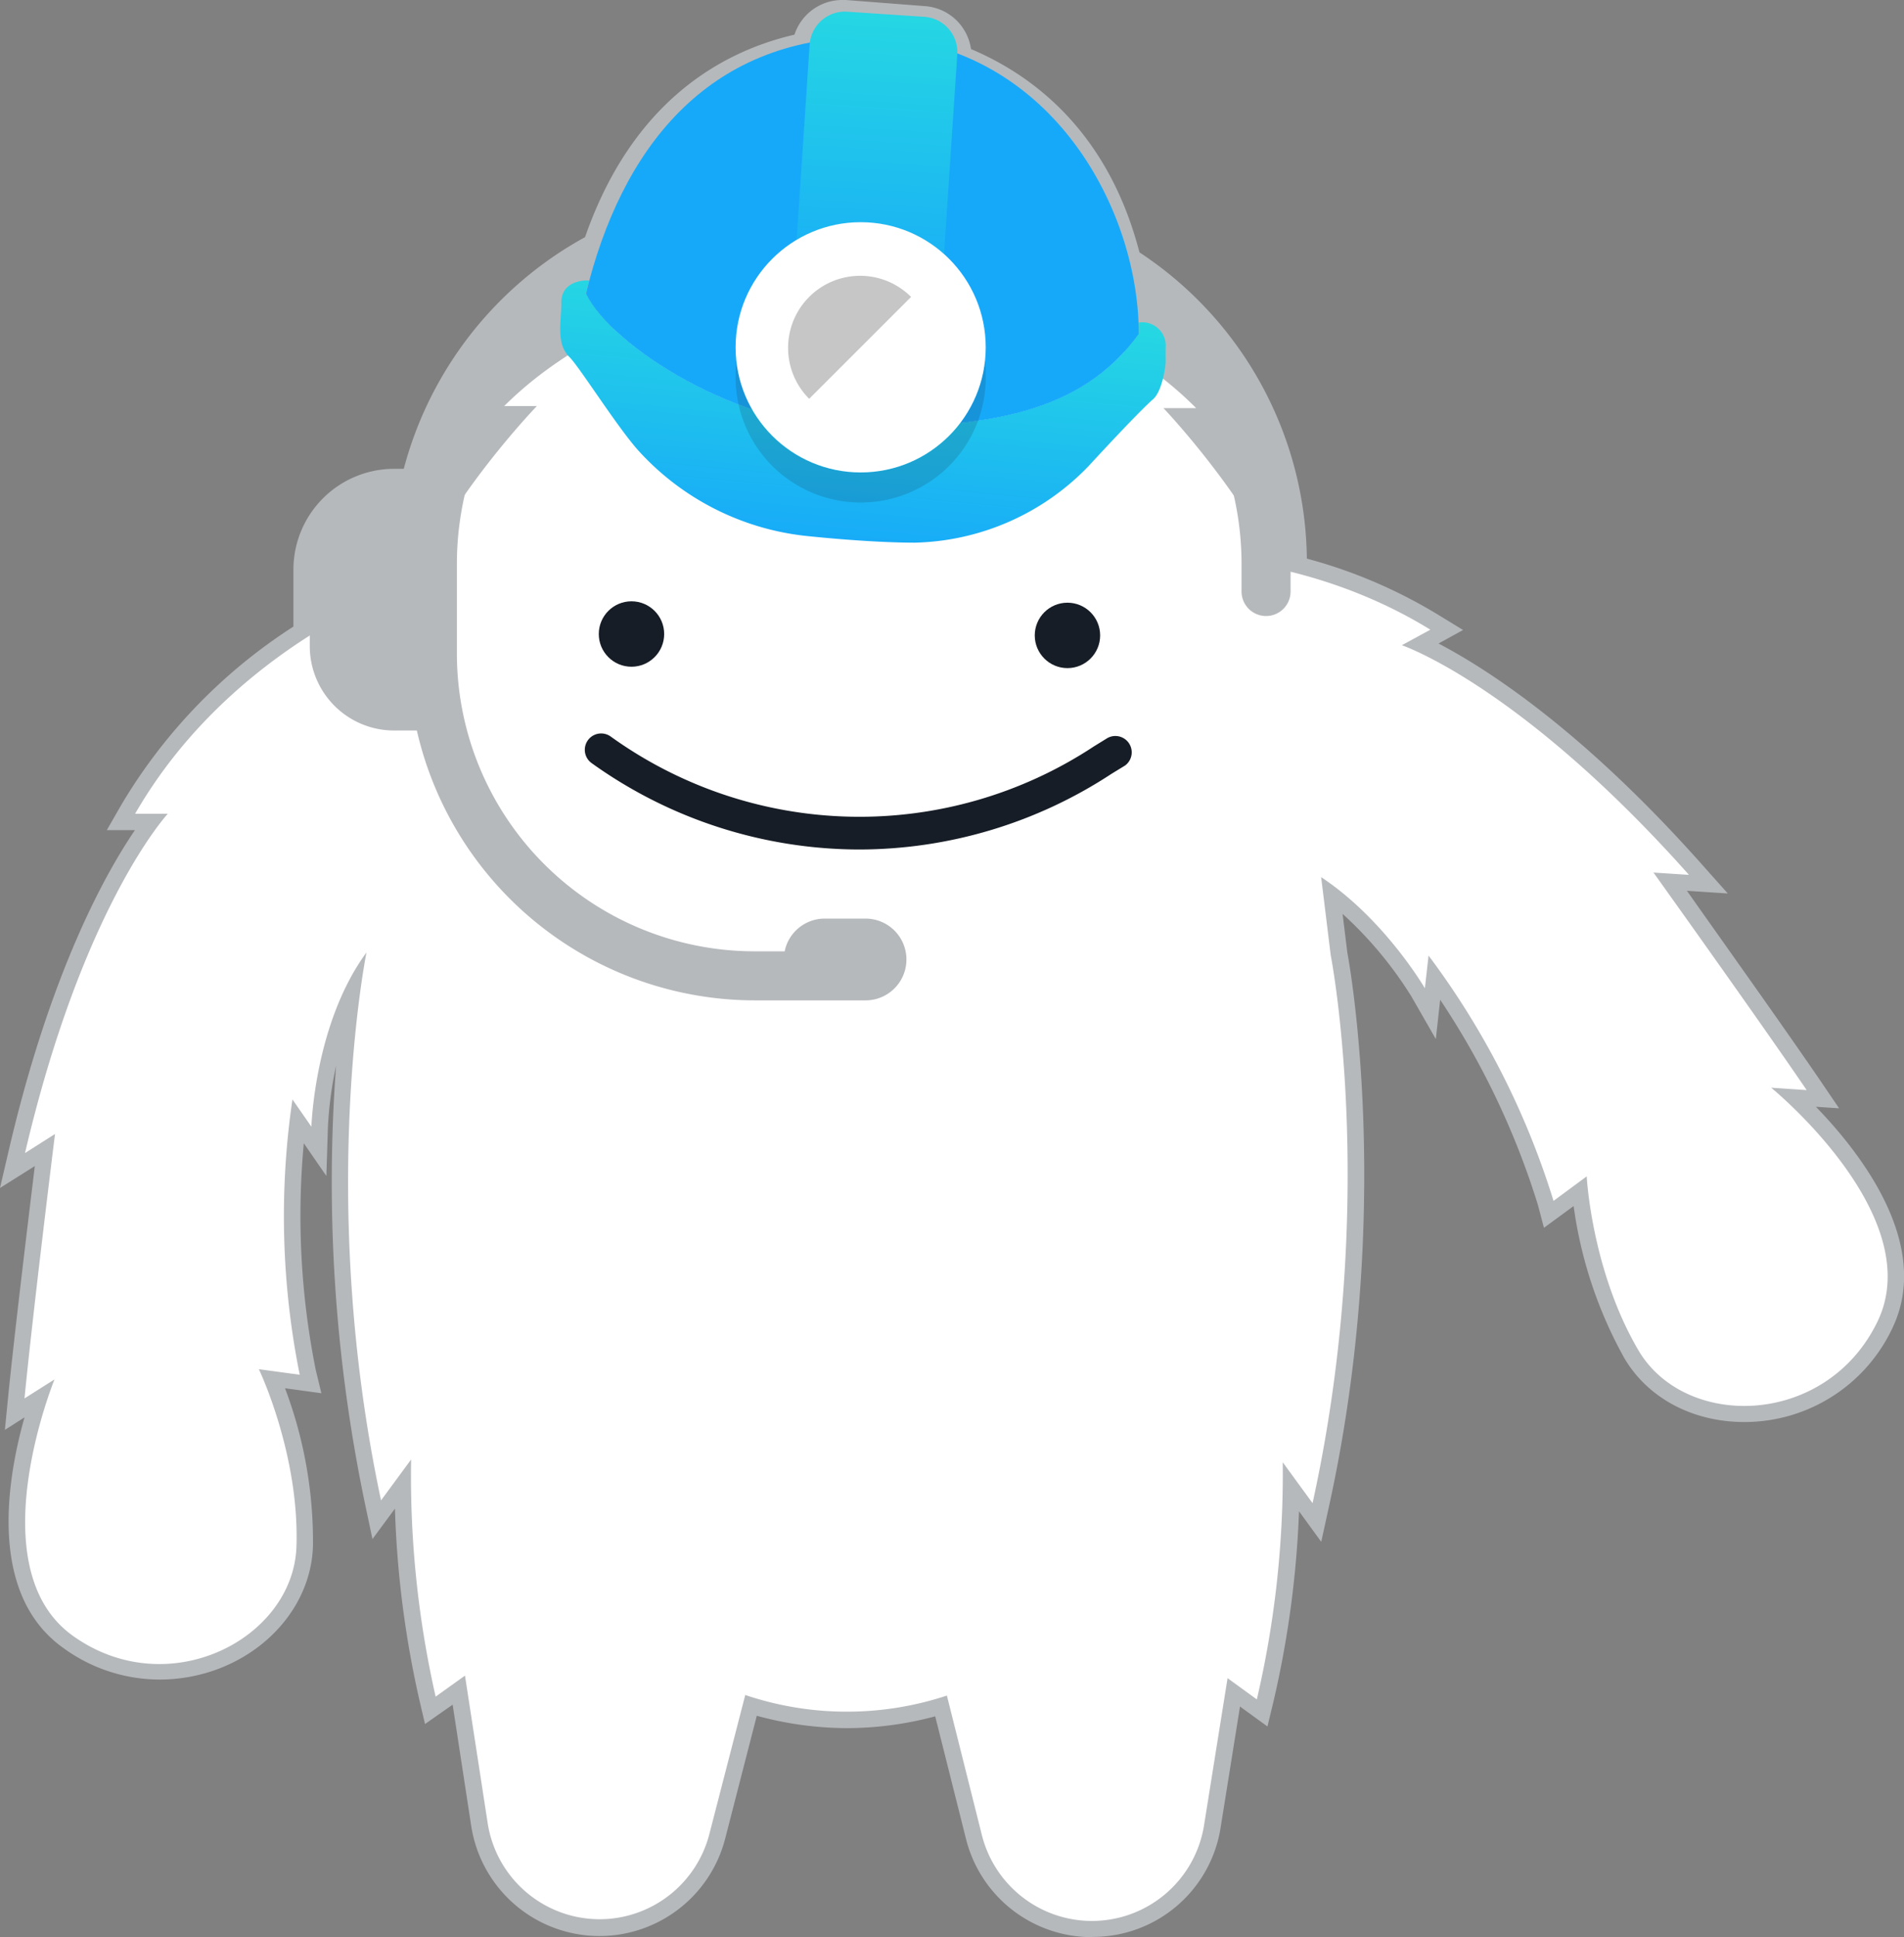 <svg xmlns="http://www.w3.org/2000/svg" xmlns:xlink="http://www.w3.org/1999/xlink" viewBox="0 0 232.95 236.88"><rect x="0" y="0" width="232.95" height="236.88" fill="#808080" stroke="none"/><defs><style>.cls-1{fill:#b6b9bc}.cls-2{fill:#fff}.cls-3,.cls-6{fill:#171d26}.cls-4{fill:url(#linear-gradient)}.cls-5{fill:#17a9f9}.cls-6{opacity:.15;isolation:isolate}.cls-7{fill:url(#linear-gradient-2)}.cls-8{fill:#c6c6c6}</style><linearGradient id="linear-gradient" x1="103.06" x2="106.06" y1="67.69" y2="36.25" gradientUnits="userSpaceOnUse"><stop offset="0" stop-color="#17a9f9"/><stop offset="1" stop-color="#26d8e2"/></linearGradient><linearGradient id="linear-gradient-2" x1="105.97" x2="108.37" y1="39.33" y2=".47" xlink:href="#linear-gradient"/></defs><title>grunty-hs-2-fullColor-onLight</title><g id="Layer_2" data-name="Layer 2"><g id="Artwork"><path d="M133.55,236.88a15.87,15.87,0,0,1-15.36-12l-3.77-15a41.84,41.84,0,0,1-10.79,1.44h-.13a42.15,42.15,0,0,1-10.91-1.51l-3.86,15a15.88,15.88,0,0,1-31.08-1.55l-2.27-14.81L52,210.82l-.68-2.9a122.23,122.23,0,0,1-3-23.44l-2.75,3.72-.92-4.35a192.36,192.36,0,0,1-3.53-53.53,46,46,0,0,0-1,7.48l-.19,6-2.76-4a95.77,95.77,0,0,0,1.46,27.72l.69,2.85-4.45-.61a53,53,0,0,1,3.42,19.3c-.29,9-8.71,16.32-18.77,16.32a20,20,0,0,1-11.76-3.85C-1.45,195,.81,181.07,3,173.32l-2.4,1.53.4-4.08c.75-7.5,2.42-21.27,3.26-28.18L0,145.27l1.11-4.76c5.07-21.66,11.78-33.69,15.4-39H13.07l1.72-3A65.79,65.79,0,0,1,35.9,76.62v-7A12.33,12.33,0,0,1,48.22,57.33H49.4A45.61,45.61,0,0,1,71.58,29C77.4,12.29,88.43,6.27,97.2,4.24A6.16,6.16,0,0,1,103,0l.47,0,9.69.75A6.13,6.13,0,0,1,118.8,6c7.57,3.2,16.77,10.07,20.61,24.86a45.43,45.43,0,0,1,20.48,37.45,61.5,61.5,0,0,1,16.17,6.93l2.94,1.8-3,1.65c5.71,3,17.34,10.31,32.14,26.92l3.25,3.65-5-.33c4,5.67,12.08,17,16.31,23.2l2.31,3.4-2.84-.19c5.6,5.77,14.24,16.95,9.34,27.11a20,20,0,0,1-18.09,11.44h0c-6.33,0-11.82-2.93-14.69-7.82a52.81,52.81,0,0,1-6.2-18.59l-3.63,2.66-.75-2.83a96.46,96.46,0,0,0-11.95-25.06l-.53,4.81-3-5.23a47.66,47.66,0,0,0-8.41-10.08l.58,4.72c.33,1.75,5.68,31.7-2.24,67.73l-.95,4.34-2.72-3.74a122.41,122.41,0,0,1-3.16,23.42l-.7,2.9-3.36-2.44-2.37,14.8a15.81,15.81,0,0,1-15.68,13.37Z" class="cls-1"/><path d="M158.24,105.34c9.72,4.56,16.09,15.51,16.09,15.51l.45-4a98.25,98.25,0,0,1,15.29,30l4.06-3s.58,11.46,6.31,21.24,23,9.44,29.26-3.47-13-28.61-13-28.61l4.34.29c-5.84-8.58-18.74-26.6-18.74-26.6l4.34.28c-20.71-23.24-35.13-28.08-35.13-28.08L175,77c-20.61-12.66-43.38-8.45-43.38-8.45" class="cls-2"/><path d="M157.28,71.71c-4.63-11-14.93-21.8-14.93-21.8h4c-8.46-8.51-19.83-12.81-28.65-15a58.06,58.06,0,0,0-27.27-.08C81.6,37,70.2,41.2,61.69,49.65h4S55.32,60.38,50.62,71.37c0,0-22,7.18-34.09,28.14h4S10.16,110.65,3.06,141l3.67-2.33S4,160.63,3,171l3.67-2.32s-9.41,23,2.23,31.34,27,.42,27.37-10.91-4.6-21.68-4.6-21.68l5,.68a98.12,98.12,0,0,1-.89-33.67l2.32,3.34s.37-12.66,6.74-21.31c0,0-6.1,30,1.78,67l3.68-5a121.72,121.72,0,0,0,3,29l3.59-2.57,2.77,18A13.87,13.87,0,0,0,73.3,234.69h0a13.88,13.88,0,0,0,13.49-10.42l4.39-17a38.95,38.95,0,0,0,24.67.07l4.28,17.06a13.89,13.89,0,0,0,13.42,10.5h0a13.89,13.89,0,0,0,13.76-11.69l2.88-18,3.58,2.6a121.58,121.58,0,0,0,3.17-29l3.65,5c8.12-37,2.22-67,2.22-67" class="cls-2"/><path d="M114.31,25.33H93.48A43.66,43.66,0,0,0,51,59.33H48.22A10.32,10.32,0,0,0,37.9,69.66V79A10.32,10.32,0,0,0,48.22,89.33H51a42.46,42.46,0,0,0,41.33,33H105.9a5,5,0,0,0,0-10h-5a5,5,0,0,0-4.9,4H92.29A36.43,36.43,0,0,1,55.9,79.93v-11A37.63,37.63,0,0,1,93.48,31.33h20.83A37.64,37.64,0,0,1,151.9,68.92v3.41a3,3,0,1,0,6,0V68.92A43.64,43.64,0,0,0,114.31,25.33Z" class="cls-1"/><circle cx="77.26" cy="77.53" r="4" class="cls-3"/><circle cx="130.6" cy="77.7" r="4" class="cls-3"/><path d="M105.15,103.88A56.32,56.32,0,0,1,72.39,93.32a2,2,0,0,1,2.32-3.26,52.1,52.1,0,0,0,59.13,1.21l1.62-1a2,2,0,0,1,2.19,3.34L136,94.62A56.37,56.37,0,0,1,105.15,103.88Z" class="cls-3"/><path d="M139.33,39.44l0,0c0,.46,0,.91,0,1.36-7.11,9.84-18.59,11.48-34.85,11.48-14.07,0-29.62-9.89-32.79-16.4.13-.53.26-1.06.4-1.58h0c-1.22-.06-3.41.35-3.41,2.68s-.69,5.06,1,6.69c1.25,1.25,5.87,8.61,8.47,11.48a32.38,32.38,0,0,0,20.5,10.39c5.19.54,10,.82,13.25.82A30.44,30.44,0,0,0,133.18,57s6-6.54,7.92-8.2c1.1-1,1.51-4,1.51-4.51V42.61A2.87,2.87,0,0,0,139.33,39.44Z" class="cls-4"/><path d="M139.3,39.47C138.69,24.39,128.06,5.94,108,4.55,87.73,3.82,76.78,16.88,72.09,34.33c-.14.52-.27,1.05-.4,1.58,3.17,6.51,18.72,16.4,32.79,16.4,16.26,0,27.74-1.64,34.85-11.48C139.33,40.38,139.32,39.93,139.3,39.47Z" class="cls-5"/><path d="M105.3,57.78A15.31,15.31,0,0,1,90.09,44.11,14.88,14.88,0,0,0,90,45.75a15.31,15.31,0,1,0,30.61,0,14.88,14.88,0,0,0-.09-1.64A15.31,15.31,0,0,1,105.3,57.78Z" class="cls-6"/><path d="M115.5,31.06l1.62-24.43a4.32,4.32,0,0,0-4-4.57l-9.49-.63a4.32,4.32,0,0,0-4.57,4L97.47,29.32a15.32,15.32,0,0,1,18,1.74Z" class="cls-7"/><circle cx="105.3" cy="42.47" r="15.3" class="cls-2"/><path d="M99,48.77a8.81,8.81,0,0,1,12.47-12.46Z" class="cls-8"/></g></g></svg>
